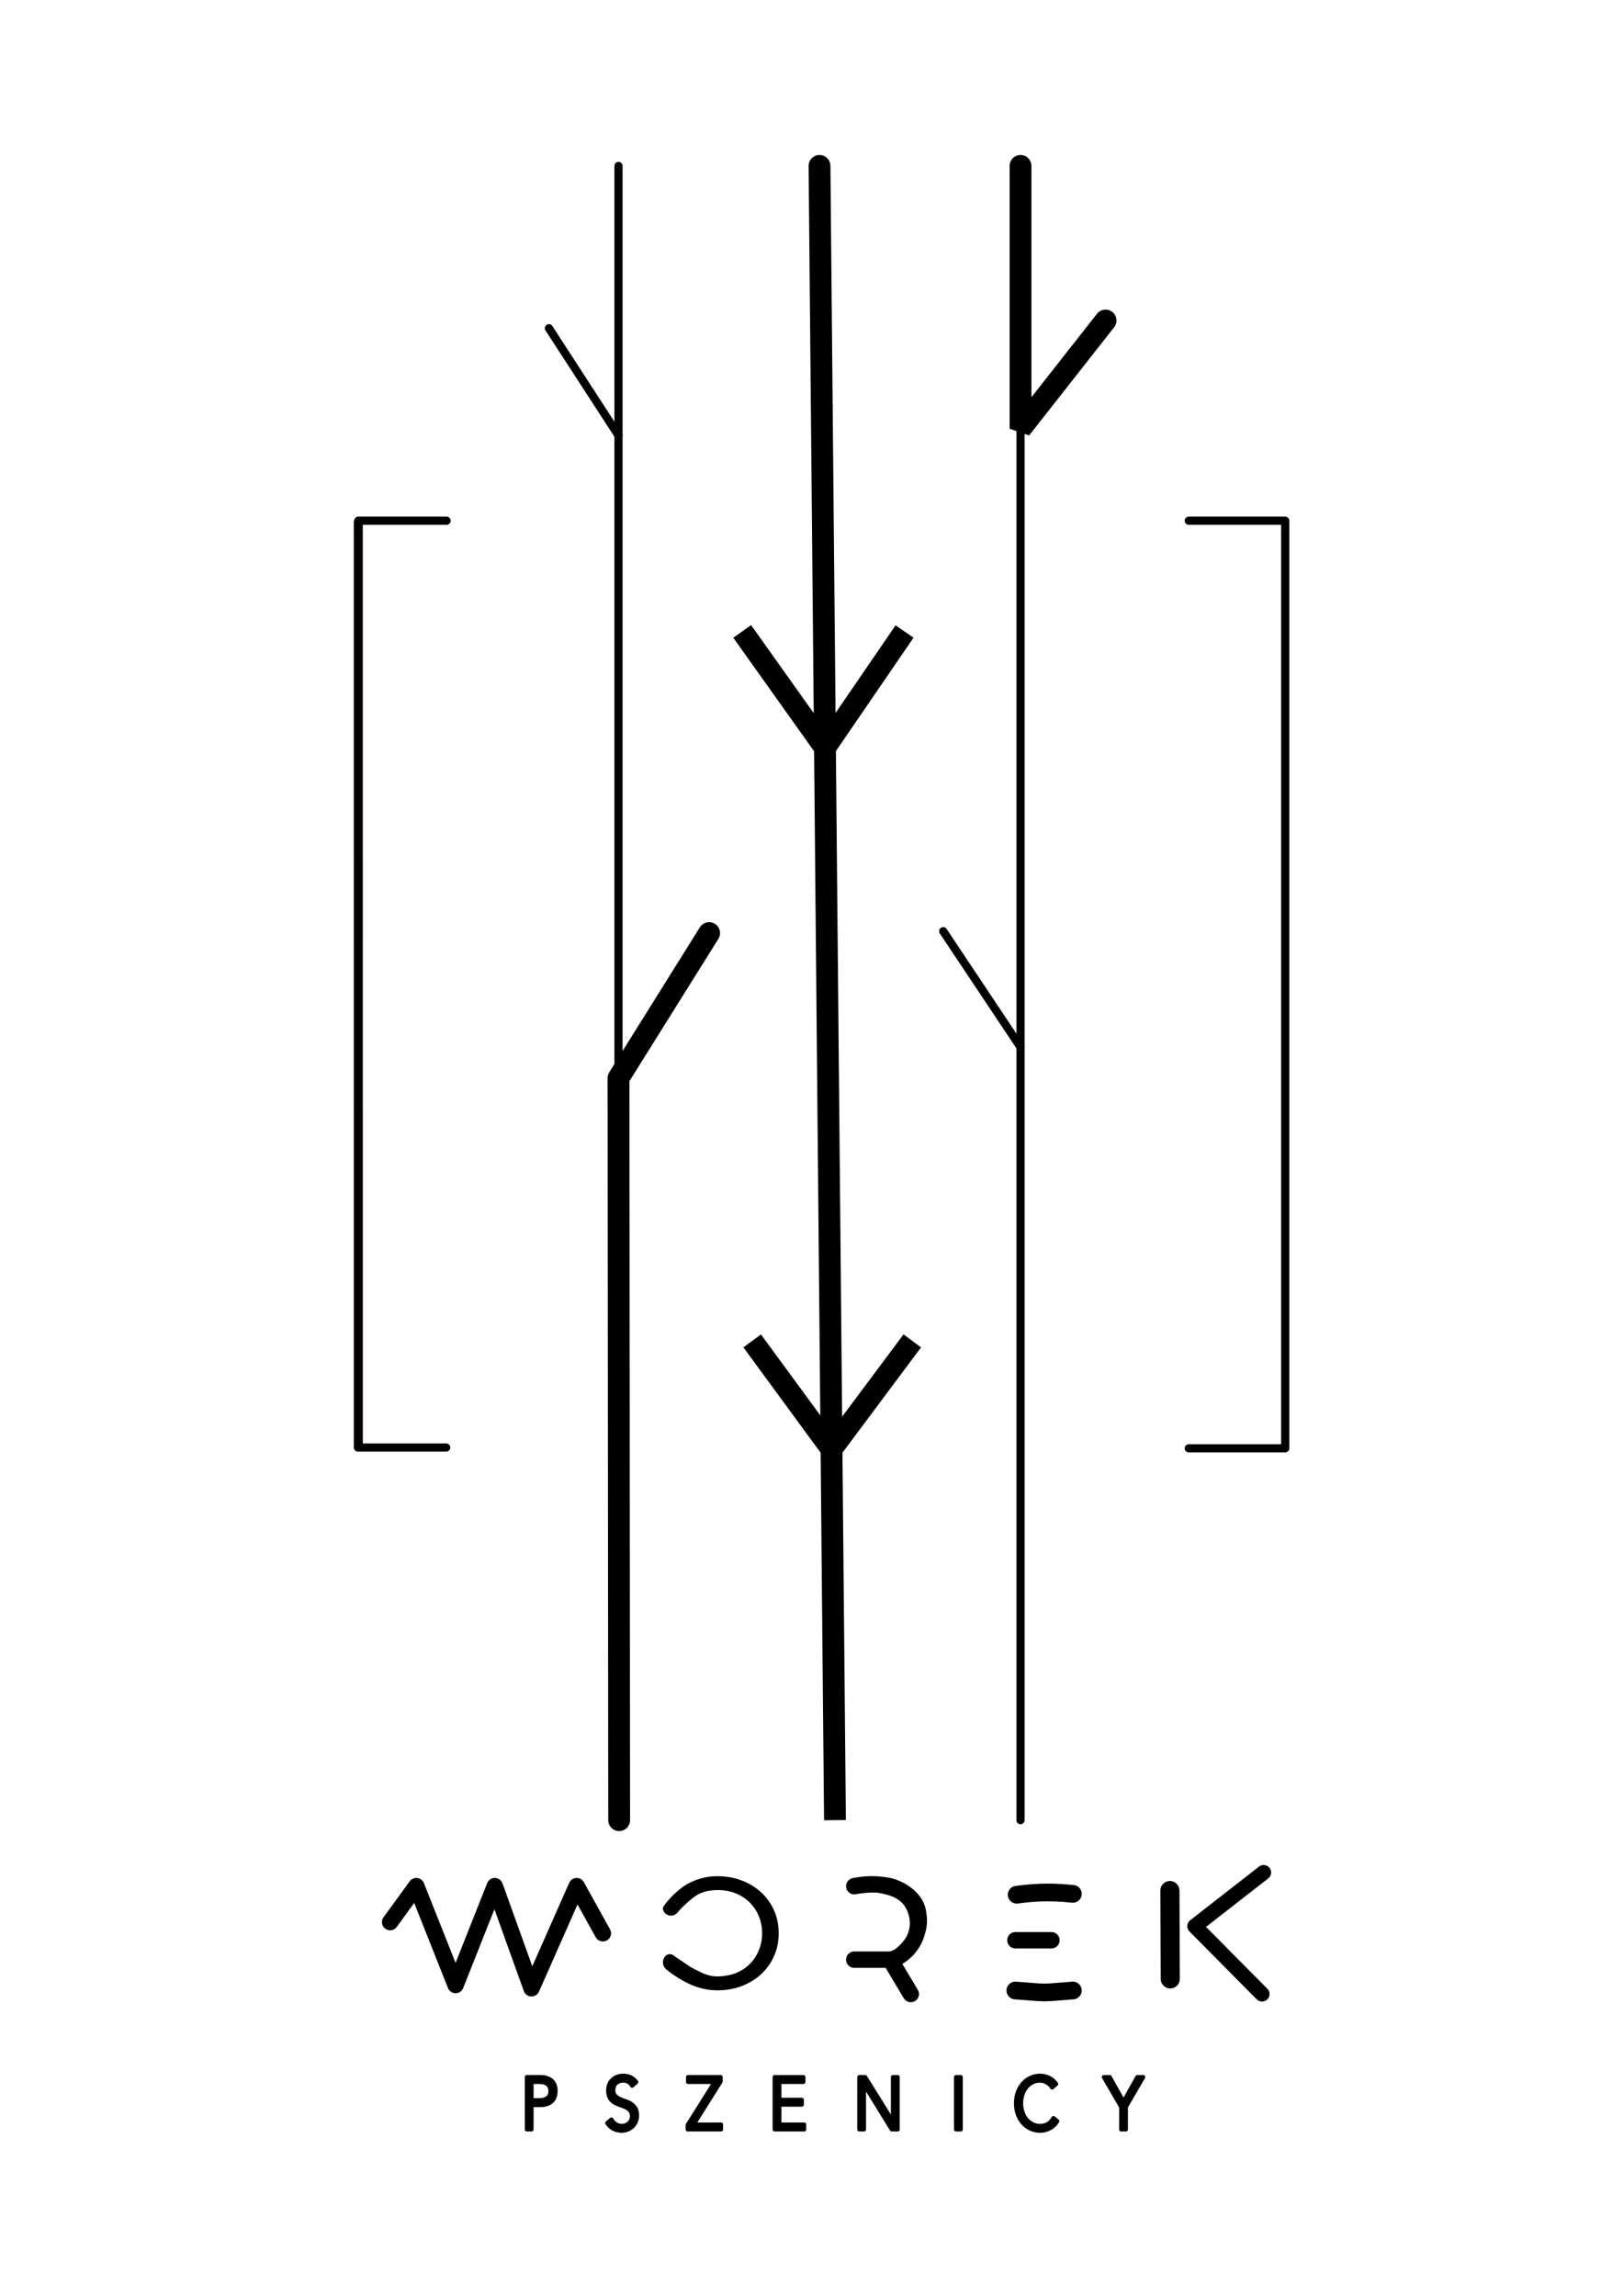 <?xml version="1.0" encoding="UTF-8" standalone="no"?><!DOCTYPE svg PUBLIC "-//W3C//DTD SVG 1.1//EN" "http://www.w3.org/Graphics/SVG/1.1/DTD/svg11.dtd"><svg width="100%" height="100%" viewBox="0 0 2481 3508" version="1.1" xmlns="http://www.w3.org/2000/svg" xmlns:xlink="http://www.w3.org/1999/xlink" xml:space="preserve" xmlns:serif="http://www.serif.com/" style="fill-rule:evenodd;clip-rule:evenodd;stroke-linecap:round;stroke-linejoin:round;stroke-miterlimit:1.5;"><g id="Layer1"><g><path d="M1559.06,1599.97l-118.11,-177.165" style="fill:none;stroke:#000;stroke-width:12.5px;"/><path d="M1251.97,253.508l8.343,889.013l15.279,1638.55l-15.279,-1638.55l121.578,-177.627l-121.578,177.627l-126.454,-177.729l126.454,177.729l9.992,1071.62l123.397,-165.354l-123.397,165.354l-121.202,-165.354l121.202,165.354" style="fill:none;stroke:#000;stroke-width:33.33px;stroke-linecap:butt;stroke-linejoin:bevel;"/><path d="M1559.06,655.083l0,346.091l0,-346.091l0,346.091l0,-346.091l0,2125.99" style="fill:none;stroke:#000;stroke-width:12.5px;"/><path d="M944.882,2214.14l0,-1960.63l0,1960.63Z" style="fill:none;stroke:#000;stroke-width:12.5px;"/><path d="M1083.34,1425.68l-138.453,221.525l1,1133.86" style="fill:none;stroke:#000;stroke-width:33.33px;stroke-linecap:butt;stroke-linejoin:miter;"/><path d="M944.882,665.345l-106.299,-163.805" style="fill:none;stroke:#000;stroke-width:12.5px;"/><path d="M1559.06,253.508l0,401.575l129.921,-165.354" style="fill:none;stroke:#000;stroke-width:33.33px;stroke-linecap:butt;stroke-linejoin:bevel;"/></g><g><path d="M812.041,3208.98l11.6,0c3.2,0 5.916,-0.376 8.15,-1.13c2.233,-0.753 4.016,-1.751 5.35,-2.994c1.333,-1.243 2.3,-2.712 2.9,-4.407c0.6,-1.695 0.9,-3.522 0.9,-5.481c0,-1.883 -0.3,-3.672 -0.9,-5.367c-0.6,-1.695 -1.567,-3.183 -2.9,-4.464c-1.334,-1.28 -3.117,-2.278 -5.35,-2.994c-2.234,-0.716 -4.95,-1.074 -8.15,-1.074l-11.6,0l0,27.911Zm-7.2,-35.369l20.6,0c7.2,0 12.883,1.771 17.05,5.311c4.166,3.541 6.25,8.89 6.25,16.046c0,7.157 -2.084,12.525 -6.25,16.103c-4.167,3.578 -9.85,5.367 -17.05,5.367l-13.4,0l0,37.177l-7.2,0l0,-80.004Z" style="fill-rule:nonzero;stroke:#000;stroke-width:6.25px;stroke-miterlimit:2;"/><path d="M965.741,3186.83c-3.134,-5.198 -7.7,-7.797 -13.7,-7.797c-1.867,0 -3.7,0.283 -5.5,0.848c-1.8,0.565 -3.417,1.431 -4.85,2.599c-1.434,1.168 -2.584,2.674 -3.45,4.52c-0.867,1.846 -1.3,4.011 -1.3,6.497c0,3.616 0.9,6.423 2.7,8.419c1.8,1.996 4.033,3.635 6.7,4.915c2.666,1.281 5.583,2.43 8.75,3.447c3.166,1.017 6.083,2.373 8.75,4.068c2.666,1.695 4.9,3.936 6.7,6.723c1.8,2.788 2.7,6.592 2.7,11.413c0,3.616 -0.684,6.875 -2.05,9.775c-1.367,2.9 -3.167,5.33 -5.4,7.288c-2.234,1.959 -4.734,3.466 -7.5,4.52c-2.767,1.055 -5.55,1.582 -8.35,1.582c-4.334,0 -8.45,-0.922 -12.35,-2.768c-3.9,-1.846 -7.217,-4.878 -9.95,-9.097l6.5,-5.311c1.533,2.938 3.666,5.293 6.4,7.063c2.733,1.77 5.966,2.655 9.7,2.655c1.8,0 3.6,-0.32 5.4,-0.96c1.8,-0.64 3.416,-1.582 4.85,-2.825c1.433,-1.243 2.616,-2.769 3.55,-4.577c0.933,-1.808 1.4,-3.879 1.4,-6.215c0,-2.787 -0.517,-5.103 -1.55,-6.949c-1.034,-1.846 -2.4,-3.39 -4.1,-4.633c-1.7,-1.243 -3.634,-2.279 -5.8,-3.108c-2.167,-0.828 -4.4,-1.657 -6.7,-2.486c-2.3,-0.828 -4.534,-1.77 -6.7,-2.825c-2.167,-1.054 -4.1,-2.391 -5.8,-4.011c-1.7,-1.62 -3.067,-3.654 -4.1,-6.102c-1.034,-2.448 -1.55,-5.518 -1.55,-9.21c0,-3.842 0.65,-7.194 1.95,-10.057c1.3,-2.862 3.033,-5.235 5.2,-7.119c2.166,-1.883 4.616,-3.277 7.35,-4.181c2.733,-0.904 5.533,-1.356 8.4,-1.356c4,0 7.633,0.716 10.9,2.147c3.266,1.432 6.3,3.955 9.1,7.571l-6.3,5.537Z" style="fill-rule:nonzero;stroke:#000;stroke-width:6.25px;stroke-miterlimit:2;"/><path d="M1100.94,3180.39l-41.3,65.766l41.9,0l0,7.458l-51,0l0,-6.78l41.4,-65.766l-40.8,0l0,-7.458l49.8,0l0,6.78Z" style="fill-rule:nonzero;stroke:#000;stroke-width:6.25px;stroke-miterlimit:2;"/><path d="M1190.64,3246.16l37.9,0l0,7.458l-45.1,0l0,-80.004l43.9,0l0,7.458l-36.7,0l0,27.233l34.3,0l0,7.458l-34.3,0l0,30.397Z" style="fill-rule:nonzero;stroke:#000;stroke-width:6.25px;stroke-miterlimit:2;"/><path d="M1363.94,3241.41l0.2,0l0,-67.8l7.2,0l0,80.004l-9,0l-42.2,-68.478l-0.2,0l0,68.478l-7.2,0l0,-80.004l9,0l42.2,67.8Z" style="fill-rule:nonzero;stroke:#000;stroke-width:6.25px;stroke-miterlimit:2;"/><rect x="1460.54" y="3173.61" width="7.2" height="80.004" style="fill-rule:nonzero;stroke:#000;stroke-width:6.25px;stroke-miterlimit:2;"/><path d="M1615.24,3240.96c-1.2,2.034 -2.684,3.955 -4.45,5.763c-1.767,1.808 -3.784,3.372 -6.05,4.69c-2.267,1.318 -4.717,2.354 -7.35,3.107c-2.634,0.754 -5.417,1.13 -8.35,1.13c-5.267,0 -10.15,-1.054 -14.65,-3.164c-4.5,-2.109 -8.4,-5.028 -11.7,-8.757c-3.3,-3.729 -5.884,-8.155 -7.75,-13.278c-1.867,-5.122 -2.8,-10.735 -2.8,-16.837c0,-6.102 0.933,-11.714 2.8,-16.837c1.866,-5.122 4.45,-9.548 7.75,-13.277c3.3,-3.729 7.2,-6.648 11.7,-8.758c4.5,-2.109 9.383,-3.164 14.65,-3.164c4.4,0 8.8,0.98 13.2,2.938c4.4,1.959 8.166,5.198 11.3,9.718l-6.3,5.311c-0.734,-1.28 -1.734,-2.561 -3,-3.842c-1.267,-1.28 -2.717,-2.41 -4.35,-3.39c-1.634,-0.979 -3.384,-1.77 -5.25,-2.373c-1.867,-0.602 -3.734,-0.904 -5.6,-0.904c-4.534,0 -8.6,0.942 -12.2,2.825c-3.6,1.884 -6.65,4.407 -9.15,7.571c-2.5,3.164 -4.417,6.837 -5.75,11.018c-1.334,4.181 -2,8.569 -2,13.164c0,4.596 0.666,8.984 2,13.165c1.333,4.181 3.25,7.853 5.75,11.017c2.5,3.164 5.55,5.688 9.15,7.571c3.6,1.884 7.666,2.825 12.2,2.825c1.866,0 3.716,-0.188 5.55,-0.565c1.833,-0.376 3.633,-1.017 5.4,-1.921c1.766,-0.904 3.433,-2.128 5,-3.672c1.566,-1.544 3.016,-3.484 4.35,-5.82l5.9,4.746Z" style="fill-rule:nonzero;stroke:#000;stroke-width:6.25px;stroke-miterlimit:2;"/><path d="M1720.04,3253.62l-7.2,0l0,-34.465l-26.5,-45.539l9,0l21.1,37.742l21.1,-37.742l9,0l-26.5,45.539l0,34.465Z" style="fill-rule:nonzero;stroke:#000;stroke-width:6.25px;stroke-miterlimit:2;"/></g><path d="M1016.15,2917.92c-0.539,-1.322 -0.353,-2.83 0.493,-3.98c3.553,-4.765 10.308,-13.272 18.328,-20.241c12.54,-10.898 17.205,-12.756 22.755,-15.393c5.549,-2.636 11.547,-4.708 17.994,-6.215c6.447,-1.506 13.261,-2.26 20.442,-2.26c12.894,0 24.849,2.11 35.866,6.328c11.017,4.219 20.564,10.057 28.643,17.515c8.079,7.458 14.404,16.31 18.974,26.555c4.57,10.246 6.855,21.47 6.855,33.674c0,12.204 -2.285,23.429 -6.855,33.674c-4.57,10.246 -10.895,19.097 -18.974,26.555c-8.079,7.458 -17.626,13.297 -28.643,17.515c-11.017,4.219 -22.972,6.328 -35.866,6.328c-10.772,0 -26.665,-2.002 -42.885,-9.973c-13.425,-6.598 -25.566,-14.56 -34.077,-21.918c-4.224,-4.014 -4.481,-10.662 -0.581,-14.991c-0.053,-0.049 -0.053,-0.049 -0.053,-0.05c1.184,-1.313 2.86,-2.076 4.627,-2.107c1.768,-0.031 3.469,0.673 4.699,1.944c7.019,5.01 18.92,12.578 23.291,15.845c3.221,2.409 14.418,7.822 18.416,9.78c3.999,1.959 8.312,3.436 12.853,4.746c14.57,4.206 34.764,-0.075 43.578,-3.842c8.813,-3.766 16.28,-8.814 22.401,-15.142c6.12,-6.328 10.812,-13.673 14.077,-22.035c3.264,-8.362 4.896,-17.138 4.896,-26.329c0,-9.19 -1.632,-17.967 -4.896,-26.329c-3.265,-8.362 -7.957,-15.707 -14.077,-22.035c-6.121,-6.328 -13.588,-11.375 -22.401,-15.142c-8.814,-3.766 -18.77,-5.65 -29.868,-5.65c-4.57,0 -9.099,0.377 -13.587,1.13c-4.489,0.754 -8.895,2.034 -13.221,3.842c-4.325,1.808 -8.314,4.334 -12.24,7.345c-10.921,8.378 -18.966,16.648 -24.629,23.31c-2.146,2.607 -5.505,3.893 -8.843,3.387c-3.339,-0.507 -6.165,-2.732 -7.44,-5.859c-0.051,0.02 -0.051,0.019 -0.052,0.018Z" style="fill-rule:nonzero;stroke:#000;stroke-width:6.25px;stroke-miterlimit:2;"/><path d="M596,2936.87l40,-54.978l60,151.11l59.906,-151.11l56.094,156.087l69,-156.087l40,72.015" style="fill:none;stroke:#000;stroke-width:25px;"/><path d="M1360.28,2994.6l31.165,52.144" style="fill:none;stroke:#000;stroke-width:25px;"/><path d="M1305.04,2994.22l53.332,0c9.467,3.553 33.2,-17.998 39.179,-32.76c7.062,-17.437 7.183,-26.994 4.651,-40.775c-4.256,-23.162 -31.475,-36.658 -45.515,-39.229c-18.667,-3.419 -36.16,-2.882 -51.647,0.519c0,0 25.56,-4.822 40.431,-1.895c19.814,3.9 46.115,10.265 54.985,43.273c10.973,40.833 -25.145,71.281 -41.959,70.87c-0.041,-0.001 -0.083,-0.001 -0.125,-0.001c-0.026,-0.002 -53.332,-0.002 -53.332,-0.002Z" style="fill:none;stroke:#000;stroke-width:25px;"/><g><g><path d="M554.25,795.611l-13.764,0.001l0.041,1417.32l13.765,0l-0.042,-1417.32Z" style="fill:#060000;"/><path d="M1816.12,795.612l147.333,0l0,1417.32l-147.333,0l147.333,0l0,-1417.32l-147.333,0Z" style="fill:none;stroke:#000;stroke-width:12.5px;stroke-linecap:butt;"/><path d="M547.389,795.611l134.871,0l-134.871,0Z" style="fill:none;stroke:#000;stroke-width:12.5px;"/></g><path d="M546.797,2211.73l134.87,0l-134.87,0Z" style="fill:none;stroke:#000;stroke-width:12.5px;"/></g><path d="M1553.15,2895c21.439,-2.661 46.226,-5.529 85.845,-1.299" style="fill:none;stroke:#000;stroke-width:27.08px;"/><path d="M1606.3,2964.57l-55.104,0" style="fill:none;stroke:#000;stroke-width:25px;"/><path d="M1639,3041.34c0,0 -18.332,1.473 -31.035,2.494c-7.913,0.636 -15.863,0.649 -23.778,0.041c-13.295,-1.022 -32.987,-2.535 -32.987,-2.535" style="fill:none;stroke:#000;stroke-width:27.08px;"/><path d="M1930.46,2861.06l-105.213,82.025l102.777,103.661" style="fill:none;stroke:#000;stroke-width:22.92px;"/><path d="M1787.28,2888.65l0.532,134.972" style="fill:none;stroke:#000;stroke-width:29.17px;"/></g></svg>